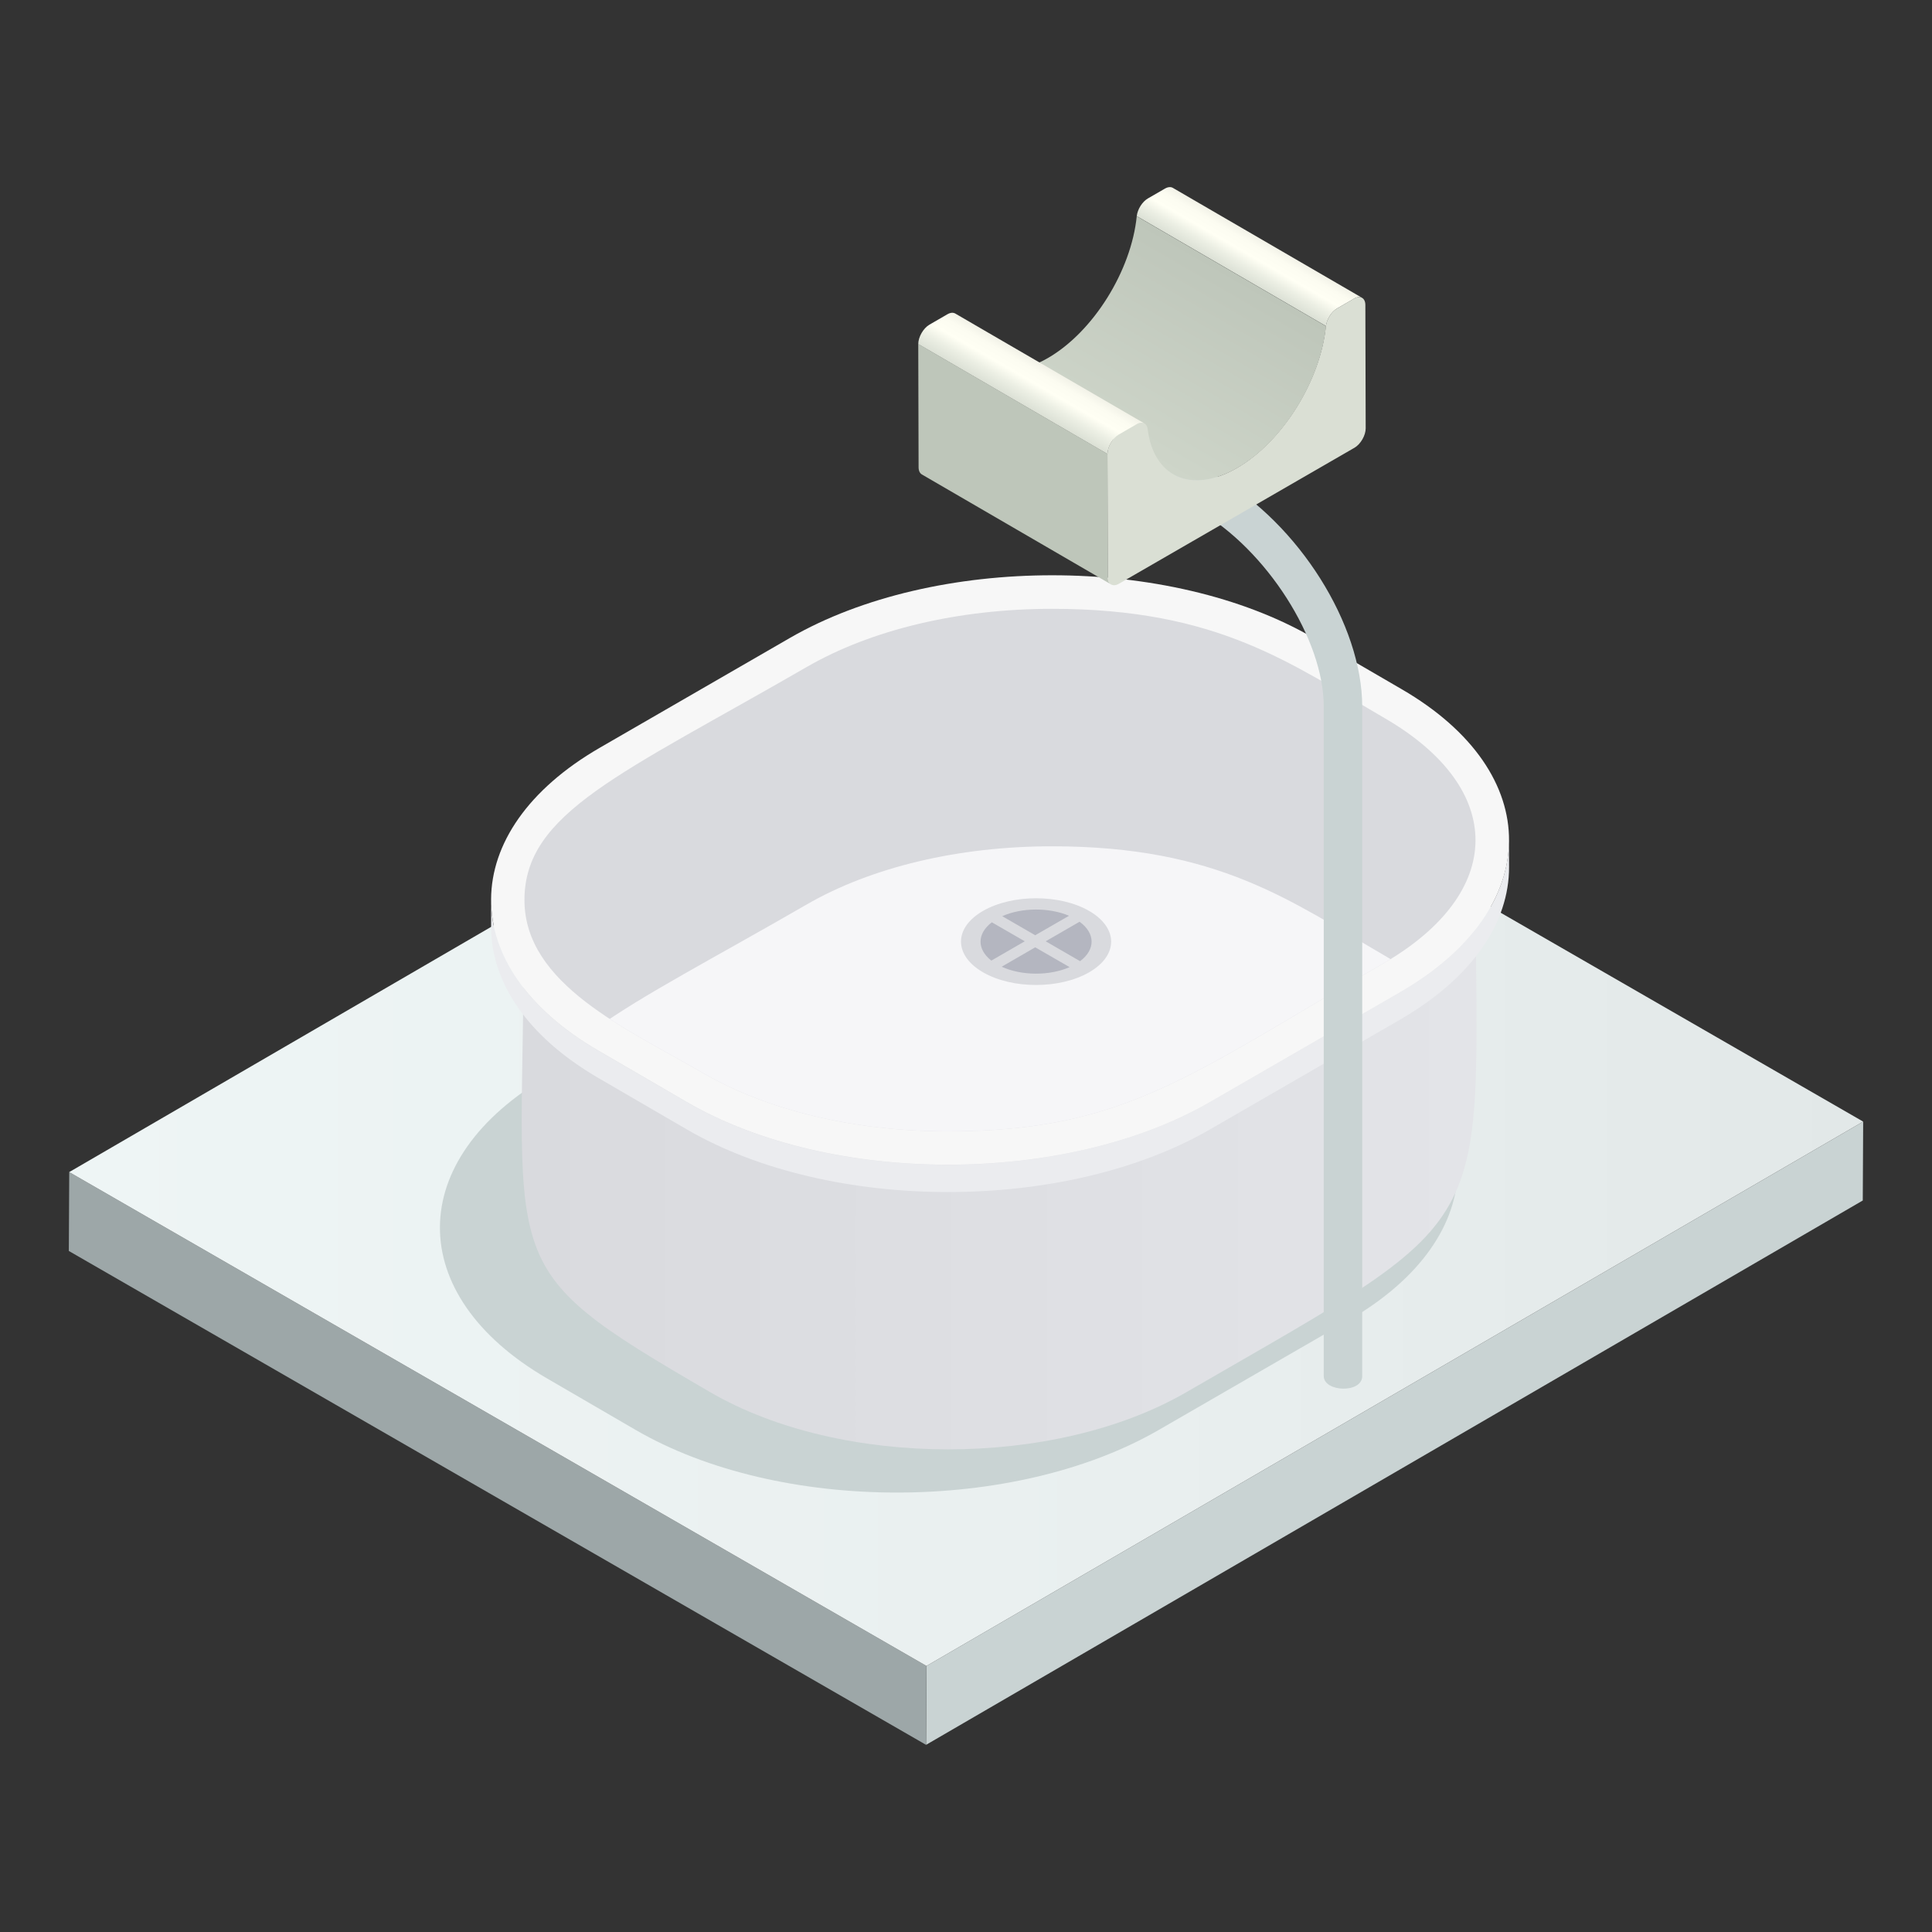 <?xml version="1.0" encoding="utf-8"?>
<!-- Generator: Adobe Illustrator 25.3.1, SVG Export Plug-In . SVG Version: 6.00 Build 0)  -->
<svg version="1.1" id="圖層_1" xmlns="http://www.w3.org/2000/svg" xmlns:xlink="http://www.w3.org/1999/xlink" x="0px" y="0px"
	 viewBox="0 0 240 240" style="enable-background:new 0 0 240 240;" xml:space="preserve">
<rect x="0" y="0" width="240" height="240" fill="#333333" stroke="none"/>
<style type="text/css">
	.st0{fill:#C9D3D3;}
	.st1{fill:#9DA7A8;}
	.st2{fill:url(#SVGID_1_);}
	.st3{fill:url(#SVGID_2_);}
	.st4{fill:#EBECEF;}
	.st5{fill:#F7F7F7;}
	.st6{opacity:0.8;clip-path:url(#SVGID_4_);fill:#FDFCFF;}
	.st7{enable-background:new    ;}
	.st8{fill:url(#SVGID_5_);}
	.st9{fill:url(#SVGID_6_);}
	.st10{fill:#BEC6BA;}
	.st11{fill:#DADFD4;}
	.st12{fill:url(#SVGID_7_);}
	.st13{opacity:0.6;fill:#898D9B;}
	.st14{fill:#D9DADE;}
</style>
<g>
	<g>
		<polygon class="st0" points="231.45,139.33 231.4,149.13 115.04,216.75 115.09,206.95 		"/>
		<polygon class="st1" points="115.09,206.95 115.04,216.75 8.55,155.4 8.6,145.6 		"/>
		<linearGradient id="SVGID_1_" gradientUnits="userSpaceOnUse" x1="8.596" y1="142.461" x2="231.452" y2="142.461">
			<stop  offset="0" style="stop-color:#EEF5F5"/>
			<stop  offset="0.601" style="stop-color:#E9EFEF"/>
			<stop  offset="1" style="stop-color:#E2E8E8"/>
		</linearGradient>
		<polygon class="st2" points="231.45,139.33 115.09,206.95 8.6,145.6 124.96,77.97 		"/>
	</g>
	<path class="st0" d="M68.18,133.6l23.58-13.62c17.99-10.38,47.18-10.38,65.02-0.02l10.99,6.39c17.87,10.38,17.75,27.28-0.24,37.66
		l-23.58,13.62c-17.96,10.37-47.12,10.38-64.99,0l-10.99-6.39C50.13,160.88,50.22,143.97,68.18,133.6z"/>
	<g>
		<linearGradient id="SVGID_2_" gradientUnits="userSpaceOnUse" x1="64.804" y1="127.644" x2="183.42" y2="127.644">
			<stop  offset="0" style="stop-color:#D9DADE"/>
			<stop  offset="1" style="stop-color:#E3E4E8"/>
		</linearGradient>
		<path class="st3" d="M65.18,114.37C64.03,101,78.47,95.35,101.01,82.34c16.39-9.47,42.84-9.47,59.12,0
			c10.31,5.99,23.15,11.64,23.14,23.45c0-0.02,0-0.04,0-0.06c0.02,48.82,4.43,43.88-35.91,67.22c-16.36,9.47-42.86,9.45-59.12,0
			c-27.75-16.13-23.14-14.73-23.15-59.75C65.08,113.59,65.15,113.98,65.18,114.37z"/>
		<path class="st4" d="M74.32,130.52l10.99,6.39c17.87,10.38,47.03,10.37,64.99,0l23.58-13.62c9.06-5.23,13.58-12.11,13.57-18.98
			l0.01,3.39c0.02,6.87-4.51,13.75-13.57,18.98l-23.58,13.62c-17.96,10.37-47.12,10.38-64.99,0l-10.99-6.39
			c-8.86-5.15-13.3-11.92-13.32-18.69L61,111.83C61.02,118.6,65.46,125.37,74.32,130.52z"/>
		<path class="st5" d="M74.54,92.87l23.58-13.62c17.99-10.38,47.18-10.38,65.02-0.02l10.99,6.39c17.87,10.38,17.75,27.28-0.24,37.66
			l-23.58,13.62c-17.96,10.37-47.12,10.38-64.99,0l-10.99-6.39C56.48,120.15,56.58,103.24,74.54,92.87z"/>
		<g>
			<defs>
				<path id="SVGID_3_" d="M117.76,140.54c22.02-0.01,29.97-6.94,54.05-20.84c15.21-8.78,15.33-21.7,0.23-30.47
					c-11.71-6.8-20.69-13.6-41.35-13.6c-11.59,0-22.42,2.57-30.5,7.24c-23.03,13.3-35.02,18.07-35.04,28.91
					c-0.02,10.5,12.75,16.03,22.24,21.55C95.41,137.97,106.2,140.54,117.76,140.54L117.76,140.54z"/>
			</defs>
			<use xlink:href="#SVGID_3_"  style="overflow:visible;opacity:0.6;fill:#D9DADE;"/>
			<clipPath id="SVGID_4_">
				<use xlink:href="#SVGID_3_"  style="overflow:visible;opacity:0.6;"/>
			</clipPath>
			<path class="st6" d="M117.76,170.04c22.02-0.01,29.97-6.94,54.05-20.84c15.21-8.78,15.33-21.7,0.23-30.47
				c-11.71-6.8-20.69-13.6-41.35-13.6c-11.59,0-22.42,2.57-30.5,7.24c-23.03,13.3-35.02,18.07-35.04,28.91
				c-0.02,10.5,12.75,16.03,22.24,21.55C95.41,167.47,106.2,170.04,117.76,170.04L117.76,170.04z"/>
		</g>
	</g>
	<g>
		<path class="st0" d="M151.28,59.28l-9.93-5.89c-2.36-1.52-4.77,2.95-2.39,4.14l9.93,5.89c8.43,4.86,15.55,16,15.55,24.33v83.19
			c0,2,4.78,2.17,4.78,0V87.76C169.21,77.59,161.33,65.08,151.28,59.28z"/>
		<g class="st7">
			<linearGradient id="SVGID_5_" gradientUnits="userSpaceOnUse" x1="156.448" y1="29.547" x2="153.766" y2="34.191">
				<stop  offset="0" style="stop-color:#F2F2E8"/>
				<stop  offset="6.719095e-03" style="stop-color:#F2F2E8"/>
				<stop  offset="0.203" style="stop-color:#FCFCF1"/>
				<stop  offset="0.464" style="stop-color:#FFFFF4"/>
				<stop  offset="0.714" style="stop-color:#ECEFE4"/>
				<stop  offset="1" style="stop-color:#DBE0D5"/>
			</linearGradient>
			<path class="st8" d="M145.7,23.34c-0.25-0.15-0.61-0.13-0.99,0.09l-2.11,1.22c-0.71,0.41-1.29,1.35-1.39,2.2l23.51,13.66
				c0.1-0.85,0.68-1.79,1.39-2.2l2.11-1.22c0.38-0.22,0.74-0.24,0.99-0.09L145.7,23.34z"/>
			<g>
				<g class="st7">
					<linearGradient id="SVGID_6_" gradientUnits="userSpaceOnUse" x1="150.682" y1="32.321" x2="137.936" y2="54.398">
						<stop  offset="0" style="stop-color:#BEC6BA"/>
						<stop  offset="1" style="stop-color:#CED5C9"/>
					</linearGradient>
					<path class="st9" d="M145.75,58.91l-23.51-13.66c2.03,1.18,4.83,1.01,7.93-0.77c5.69-3.29,10.37-10.9,11.04-17.62l23.51,13.66
						c-0.67,6.72-5.34,14.34-11.04,17.62C150.58,59.92,147.78,60.09,145.75,58.91L145.75,58.91z"/>
				</g>
			</g>
			<path class="st10" d="M137.62,71.71l-0.04-15.32l-23.51-13.66l0.04,15.32c0,0.44,0.16,0.74,0.41,0.89l23.51,13.66
				C137.78,72.46,137.62,72.15,137.62,71.71z"/>
			<g>
				<path class="st11" d="M168.21,37.09c0.76-0.44,1.4-0.08,1.4,0.8l0.04,15.32c0,0.88-0.63,1.97-1.39,2.41l-29.25,16.89
					c-0.76,0.44-1.4,0.08-1.4-0.8l-0.04-15.32c0-0.88,0.63-1.97,1.39-2.41l2.21-1.28c0.71-0.41,1.29-0.14,1.4,0.59
					c0.7,5.93,5.41,8.13,11.1,4.84c5.69-3.29,10.37-10.9,11.04-17.62c0.1-0.85,0.68-1.79,1.39-2.2L168.21,37.09z"/>
			</g>
			<linearGradient id="SVGID_7_" gradientUnits="userSpaceOnUse" x1="129.393" y1="45.136" x2="126.564" y2="50.036">
				<stop  offset="0" style="stop-color:#F2F2E8"/>
				<stop  offset="6.719095e-03" style="stop-color:#F2F2E8"/>
				<stop  offset="0.203" style="stop-color:#FCFCF1"/>
				<stop  offset="0.464" style="stop-color:#FFFFF4"/>
				<stop  offset="0.714" style="stop-color:#ECEFE4"/>
				<stop  offset="1" style="stop-color:#DBE0D5"/>
			</linearGradient>
			<path class="st12" d="M118.67,38.95c-0.26-0.15-0.61-0.13-1,0.1l-2.21,1.28c-0.76,0.44-1.39,1.53-1.39,2.41l23.51,13.66
				c0-0.88,0.63-1.97,1.39-2.41l2.21-1.28c0.39-0.23,0.74-0.25,1-0.1L118.67,38.95z"/>
		</g>
	</g>
	<path class="st13" d="M134.67,113.53c-3.29-1.9-8.63-1.9-11.92,0c-3.29,1.9-3.29,4.98,0,6.88c3.29,1.9,8.63,1.9,11.92,0
		C137.96,118.51,137.96,115.43,134.67,113.53z"/>
	<path class="st14" d="M122.11,113.16c-3.64,2.1-3.64,5.51,0,7.62s9.55,2.1,13.19,0c3.64-2.1,3.64-5.51,0-7.62
		C131.66,111.06,125.76,111.06,122.11,113.16z M132.8,113.76l-4.2,2.42l-4.1-2.37C126.94,112.73,130.32,112.71,132.8,113.76z
		 M123.21,114.57l4.09,2.36l-4.15,2.4C121.34,117.92,121.36,115.98,123.21,114.57z M124.43,120.09l4.17-2.41l4.27,2.46
		C130.37,121.24,126.9,121.22,124.43,120.09z M134.17,119.4l-4.27-2.47l4.21-2.43C136.08,115.94,136.1,117.96,134.17,119.4z"/>
</g>
</svg>
